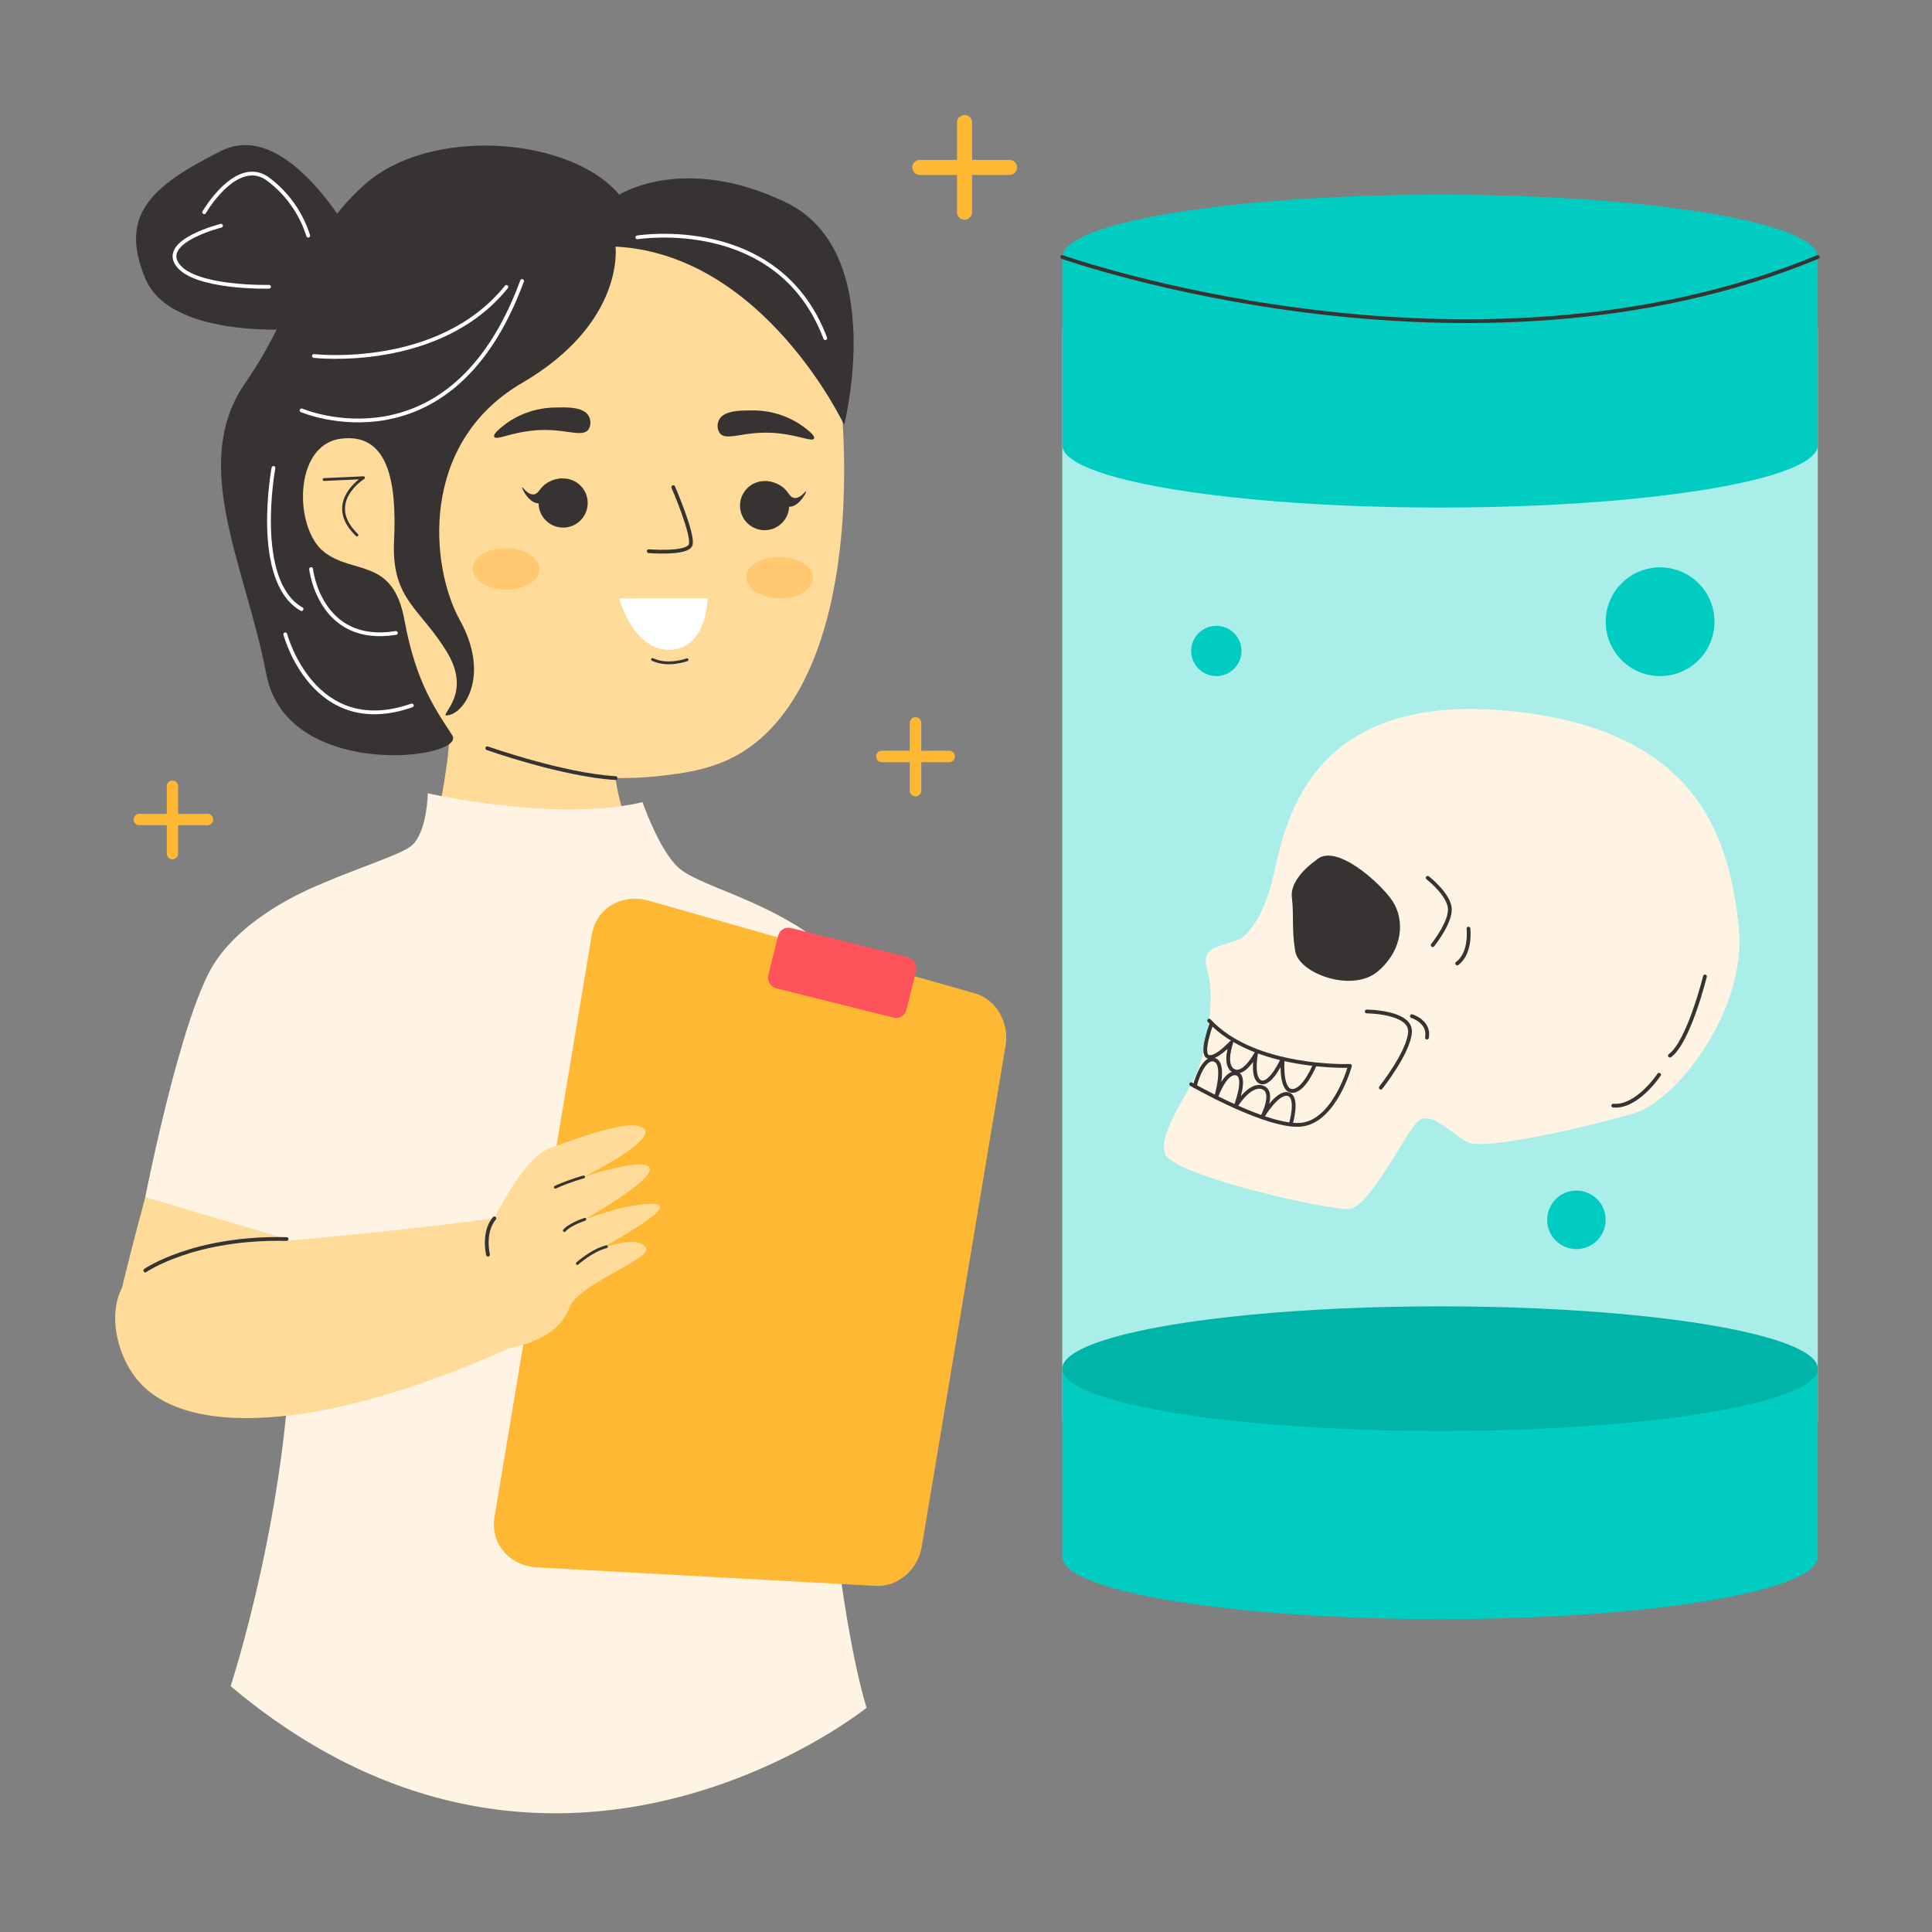 <?xml version="1.0" encoding="UTF-8"?>
<svg xmlns="http://www.w3.org/2000/svg" viewBox="0 0 512 512" width="512" height="512"><rect x="0" y="0" width="512" height="512" fill="#808080" stroke="none"/><defs><style>.cls-1{fill:#ffb833;}.cls-2{fill:#ffdb99;}.cls-12,.cls-14,.cls-3,.cls-5{fill:none;stroke-linecap:round;stroke-linejoin:round;}.cls-12,.cls-3,.cls-5{stroke:#383333;}.cls-3{stroke-width:0.75px;}.cls-4,.cls-7{fill:#383333;}.cls-14,.cls-5,.cls-7{fill-rule:evenodd;}.cls-6{fill:#ffc871;}.cls-8{fill:#fff3e3;}.cls-9{fill:#aaeeea;}.cls-10{fill:#00ccc1;}.cls-11{fill:#00b5a8;}.cls-13{fill:#ff535c;}.cls-14{stroke:#fff;}.cls-15{fill:#fff;}</style></defs><g id="Anatomy"><path class="cls-1" d="M253.61,56.14V32.6a2,2,0,0,1,1.33-2,2,2,0,0,1,2.67,1.88V56.21a2,2,0,0,1-2.67,1.89A2,2,0,0,1,253.61,56.14Z"/><path class="cls-1" d="M243.77,46.37a2,2,0,0,1-1.89-2.67,2,2,0,0,1,2-1.32h23.53a2,2,0,0,1,2,1.32,2,2,0,0,1-1.88,2.67Z"/><path class="cls-1" d="M242.62,211.05a1.52,1.52,0,0,1-1.52-1.52V191.48a1.53,1.53,0,0,1,3.05,0v18.05A1.53,1.53,0,0,1,242.62,211.05Z"/><path class="cls-1" d="M233.6,202a1.53,1.53,0,0,1,0-3.05h18.05a1.53,1.53,0,0,1,0,3.05Z"/><path class="cls-1" d="M45.72,227.72a1.52,1.52,0,0,1-1.52-1.52V208.14a1.52,1.52,0,0,1,3,0V226.2A1.52,1.52,0,0,1,45.72,227.72Z"/><path class="cls-1" d="M36.69,218.69a1.52,1.52,0,0,1,0-3H54.74a1.52,1.52,0,1,1,0,3Z"/><circle class="cls-2" cx="147.06" cy="127.09" r="73.42"/><path class="cls-2" d="M165,179.08c-3,13.53-4.86,32.43,5.53,46.11,8.09,10.66,16.69,8.92,26,15.9,26,19.42,8.19,69.29,13.73,139.47a353.61,353.61,0,0,0,13.73,73A133.11,133.11,0,0,1,65,445.6a155.46,155.46,0,0,0,10.84-30.36c14.57-59.93-8.44-123.83,3.58-158.92,2.19-6.39,4.93-14.41,12.46-20.59,7.73-6.35,13.56-5.08,19.51-11.93,4.6-5.28,5.53-11.1,6.91-20.47a99.08,99.08,0,0,0-.87-33.17Z"/><path class="cls-2" d="M220.47,85.76c8.64,54.66,0,101.41-26.12,114.9-6.57,3.39-13.41,4.26-18.92,4.91-36.08,4.27-64.42-14-75.93-22.55C99.5,183,128.9-8.12,220.47,85.76Z"/><path class="cls-2" d="M101.46,120.6c-.79-.77-5.08-4.81-11.24-4.36-.9.07-4.48.33-6.89,2.59-6.26,5.86-3.86,24.35,7,29.1,6,2.65,12.47,0,14.63-1Z"/><path class="cls-3" d="M85.89,127.08l10.44-.48s-10.62,6.61-1.73,15.19"/><path class="cls-4" d="M134.16,112.23A22.72,22.72,0,0,1,147.23,108c3.18-.08,7.48-.19,8.81,2.31a3.5,3.5,0,0,1-.09,3.51c-1.49,2-5.24.19-11.29.13-8-.07-13.16,3-13.68,1.81C130.6,114.89,133.15,113,134.16,112.23Z"/><path class="cls-4" d="M212.48,112.77a22.69,22.69,0,0,0-13.15-4c-3.18,0-7.48,0-8.76,2.48a3.48,3.48,0,0,0,.16,3.51c1.53,2,5.24.09,11.29-.08,8-.23,13.21,2.69,13.71,1.53C216.1,115.36,213.5,113.5,212.48,112.77Z"/><path class="cls-5" d="M178.42,129.09S184,142,183,144.45s-11.07,1.62-11.07,1.62"/><path class="cls-3" d="M182.07,174.84s-5,1.89-9.15-.07"/><ellipse class="cls-6" cx="134.15" cy="150.8" rx="5.5" ry="8.84" transform="translate(-18.93 282.34) rotate(-89.02)"/><ellipse class="cls-6" cx="206.61" cy="153.08" rx="5.5" ry="8.84" transform="translate(50.01 357.03) rotate(-89.02)"/><path class="cls-7" d="M153.63,138.11a6.51,6.51,0,1,1,.42-9.19A6.53,6.53,0,0,1,153.63,138.11Z"/><path class="cls-7" d="M138.38,129.13c.14-.13,1.44,2.06,3.08,1.88,1.21-.14,1.5-1.47,3-2.66a7.69,7.69,0,0,1,4.56-1.54,16.8,16.8,0,0,1-2.56,3.83c-1.46,1.64-2.4,2.7-3.7,2.73C140.14,133.45,138.19,129.29,138.38,129.13Z"/><path class="cls-7" d="M207.29,138.54a6.51,6.51,0,1,1-.11-9.2A6.53,6.53,0,0,1,207.29,138.54Z"/><path class="cls-7" d="M213.62,130.18c-.13-.12-1.51,2-3.15,1.78-1.2-.18-1.44-1.52-2.92-2.76a7.76,7.76,0,0,0-4.51-1.69,16.76,16.76,0,0,0,2.43,3.91c1.41,1.69,2.31,2.78,3.61,2.86C211.71,134.45,213.81,130.35,213.62,130.18Z"/><path class="cls-2" d="M101.57,230.27s-27.73,4.55-40,22.26-29.27,88.88-29.27,88.88l39,12.29a444.87,444.87,0,0,0,21-66.48A446.42,446.42,0,0,0,101.57,230.27Z"/><path class="cls-2" d="M179.79,233s18.61,3.8,33.92,16.26S247.27,353.7,247.27,353.7l-45.75,18.43S154.22,260.14,179.79,233Z"/><path class="cls-8" d="M113.37,210.22s33.93,7.76,56.91,2.36c0,0,4.63,13.39,9.92,17.69s19.77,7.59,32.93,16.36,27.37,76.51,27.37,76.51a95.13,95.13,0,0,1-25,13.75s3.7,80.63,14.15,115.69c0,0-82.58,66.57-168.53-5.73,0,0,20.81-63.54,14.95-117.22s-4.76-84.6,0-90,28.53-12,32.83-15.39S113.37,210.22,113.37,210.22Z"/><path class="cls-8" d="M38.5,317.25l41.73,12.38,4.48-95.16s-19.2,7.15-28,20.95S38.5,317.25,38.5,317.25Z"/><path class="cls-5" d="M129.14,198.29s20.06,7.1,34,7.91"/><rect class="cls-9" x="281.52" y="87.12" width="200.21" height="289.44"/><rect class="cls-10" x="281.52" y="68.11" width="200.21" height="49.89"/><ellipse class="cls-10" cx="381.63" cy="68.11" rx="100.11" ry="16.52"/><ellipse class="cls-10" cx="381.63" cy="117.99" rx="100.11" ry="16.52"/><rect class="cls-10" x="281.52" y="362.71" width="200.21" height="49.89"/><ellipse class="cls-11" cx="381.63" cy="362.71" rx="100.11" ry="16.52"/><ellipse class="cls-10" cx="381.63" cy="412.59" rx="100.11" ry="16.52"/><path class="cls-8" d="M328.52,248.91s5.93-2.88,9.17-17.77,10.57-47.65,61.92-42.76,58.61,34.73,61.15,56.9S444.22,291.73,433.15,295s-39.9,10.17-44.42,7.62-9.46-8.22-12.82-5.55-12.81,23-18.46,23.33-46.64-8.93-48.7-14.6,7-16.83,9.13-23.37,4.13-18.19,2.18-24.86S321.8,251.36,328.52,248.91Z"/><path class="cls-4" d="M365.21,257.37c-6.78,5.84-20.94.65-21.95-5.24s-.31-9.19-.9-14.35,6.38-9.79,6.38-9.79c5-4.93,17.12,6,20.3,10.82S372,251.53,365.21,257.37Z"/><path class="cls-12" d="M315.68,287.32s20.95,12.06,29.59,10.68,12.48-15.53,12.48-15.53-25.32,1-37.31-12"/><path class="cls-12" d="M321.1,271.18s-3,7.92-1,8.83,6.22-3.76,6.22-3.76-2.21,6,.58,7.5,5.95-4.48,5.95-4.48-1.28,6.72,1.34,7.53,5.74-6.21,5.74-6.21-.73,8.4,2.48,8.51,6.06-7,6.06-7"/><path class="cls-12" d="M316.62,287.85s2-7.93,5.18-7,.47,9.94.47,9.94,2.41-7,5.38-6.3-.22,8.74-.22,8.74,3.76-6.29,7.18-5.05-.13,7.89-.13,7.89,4-6.87,6.88-6.11.69,8,.69,8"/><path class="cls-12" d="M378.36,232.63s5.38,4.18,5.84,7.92-4.52,9.92-4.52,9.92"/><path class="cls-12" d="M389.16,246.09s.78,6.44-3,9.25"/><path class="cls-12" d="M362.2,268.05s11.7.07,11.47,5.39-7.74,14.8-7.74,14.8"/><path class="cls-12" d="M374.16,269.29s4.78,1.45,4,5.69"/><path class="cls-12" d="M439.67,284.81s-5.85,8.8-12.14,8.19"/><path class="cls-12" d="M451.83,258.76s-4.3,17.44-9.29,21"/><circle class="cls-10" cx="322.34" cy="172.51" r="6.66"/><circle class="cls-10" cx="417.77" cy="323.27" r="7.75"/><circle class="cls-10" cx="439.94" cy="164.76" r="14.41"/><path class="cls-12" d="M281.52,68.11s107.77,38.25,200.21,0"/><path class="cls-1" d="M232.16,420.28l-89.8-4.9C135,415,129.87,409,131.05,402l25.79-154.31c1.17-7,8-11,15.06-9l86.52,24.58c5.51,1.56,9.09,7.7,8.08,13.74L244.27,409.92C243.27,416,237.88,420.6,232.16,420.28Z"/><path class="cls-2" d="M141.85,321.44c-12.54,1.72-30.33,4-51.83,6.07-36.72,3.57-52.47,3.58-57.74,13.9-3.78,7.42-1,17.91,3.9,24,13.68,17.06,54,12.56,101.07-9.18Q139.55,338.84,141.85,321.44Z"/><path class="cls-2" d="M129.71,325.57s8.27-18.45,16-21.27,22.58-8.39,25.11-5-16.18,12.62-16.18,12.62,16.39-5.54,17.54-2.34S155,323.14,155,323.14s4.43-1.63,9.13-2.87c1.8-.48,10.12-2.15,10.76-.6.4,1-2.06,3.62-15.67,11.21,3-1.08,9.73-3.14,11.79-.41a.94.94,0,0,1,.26.43c.68,3.07-18.17,9.48-20.45,15.74-2.39,6.57-9.35,9.29-16,10.71C134.83,357.35,123.81,334.17,129.71,325.57Z"/><rect class="cls-13" x="204.36" y="249.57" width="37.74" height="16.45" rx="2.81" transform="translate(69.19 -46.44) rotate(14.04)"/><path class="cls-4" d="M163.12,65.35s2.6,20.17-24.76,36.13S114,150.13,121.88,164.37s1.51,24.1-2.78,25.11,6.57-4.55-.51-16.43-14.92-14-14.16-29.77-1.62-28.73-14.21-27-12.25,23.86-4.33,30,18.29,1.39,21.32,18.16,8.6,24.1,12.64,30.42S76,207.26,70.56,178.61,50.05,123.1,65,101.48,79,65,96.33,49.17s54.81-13,67.78,2.42c0,0,17.18-11,44.23,2.08s15.37,58.94,15.37,58.94S202.43,67.38,163.12,65.35Z"/><path class="cls-4" d="M79.92,87.12S45.37,90.32,38.5,73.79s1-24.25,20.08-33.79S96.33,68.11,96.33,68.11,93.33,84.1,79.92,87.12Z"/><path class="cls-3" d="M153,334.84s3.8-3.45,7.7-4.45"/><path class="cls-3" d="M149.56,326.12s1.14-1.53,5.43-3"/><path class="cls-3" d="M147.16,314.62a57.35,57.35,0,0,1,7.5-2.72"/><path class="cls-5" d="M38.5,336.7s12.83-8.92,37.45-8.34"/><path class="cls-14" d="M168.9,62.91s37.41-6.15,49.8,26.71"/><path class="cls-14" d="M83.2,94.34s33.14,3.84,51-18.3"/><path class="cls-14" d="M79.92,108.75s39.62,16.94,58.44-34.3"/><path class="cls-14" d="M72.47,124s-5.58,30,7.45,37.42"/><path class="cls-14" d="M54.12,56.25s8.79-15.17,17.17-8.59A29.93,29.93,0,0,1,81.68,62.45"/><path class="cls-14" d="M58.58,59.82s-16.08,4-11.53,10.34S71.29,76,71.29,76"/><path class="cls-14" d="M82.44,150.8s2.23,20.22,22.47,16.94"/><path class="cls-14" d="M75.6,168.1s7.41,28,33.54,18.85"/><path class="cls-5" d="M129.33,332.51s-1.45-5.91,1.68-9.63"/><path class="cls-15" d="M164.09,158.58h23.43s-.16,13.46-10,13.62S164.09,158.58,164.09,158.58Z"/></g></svg>
